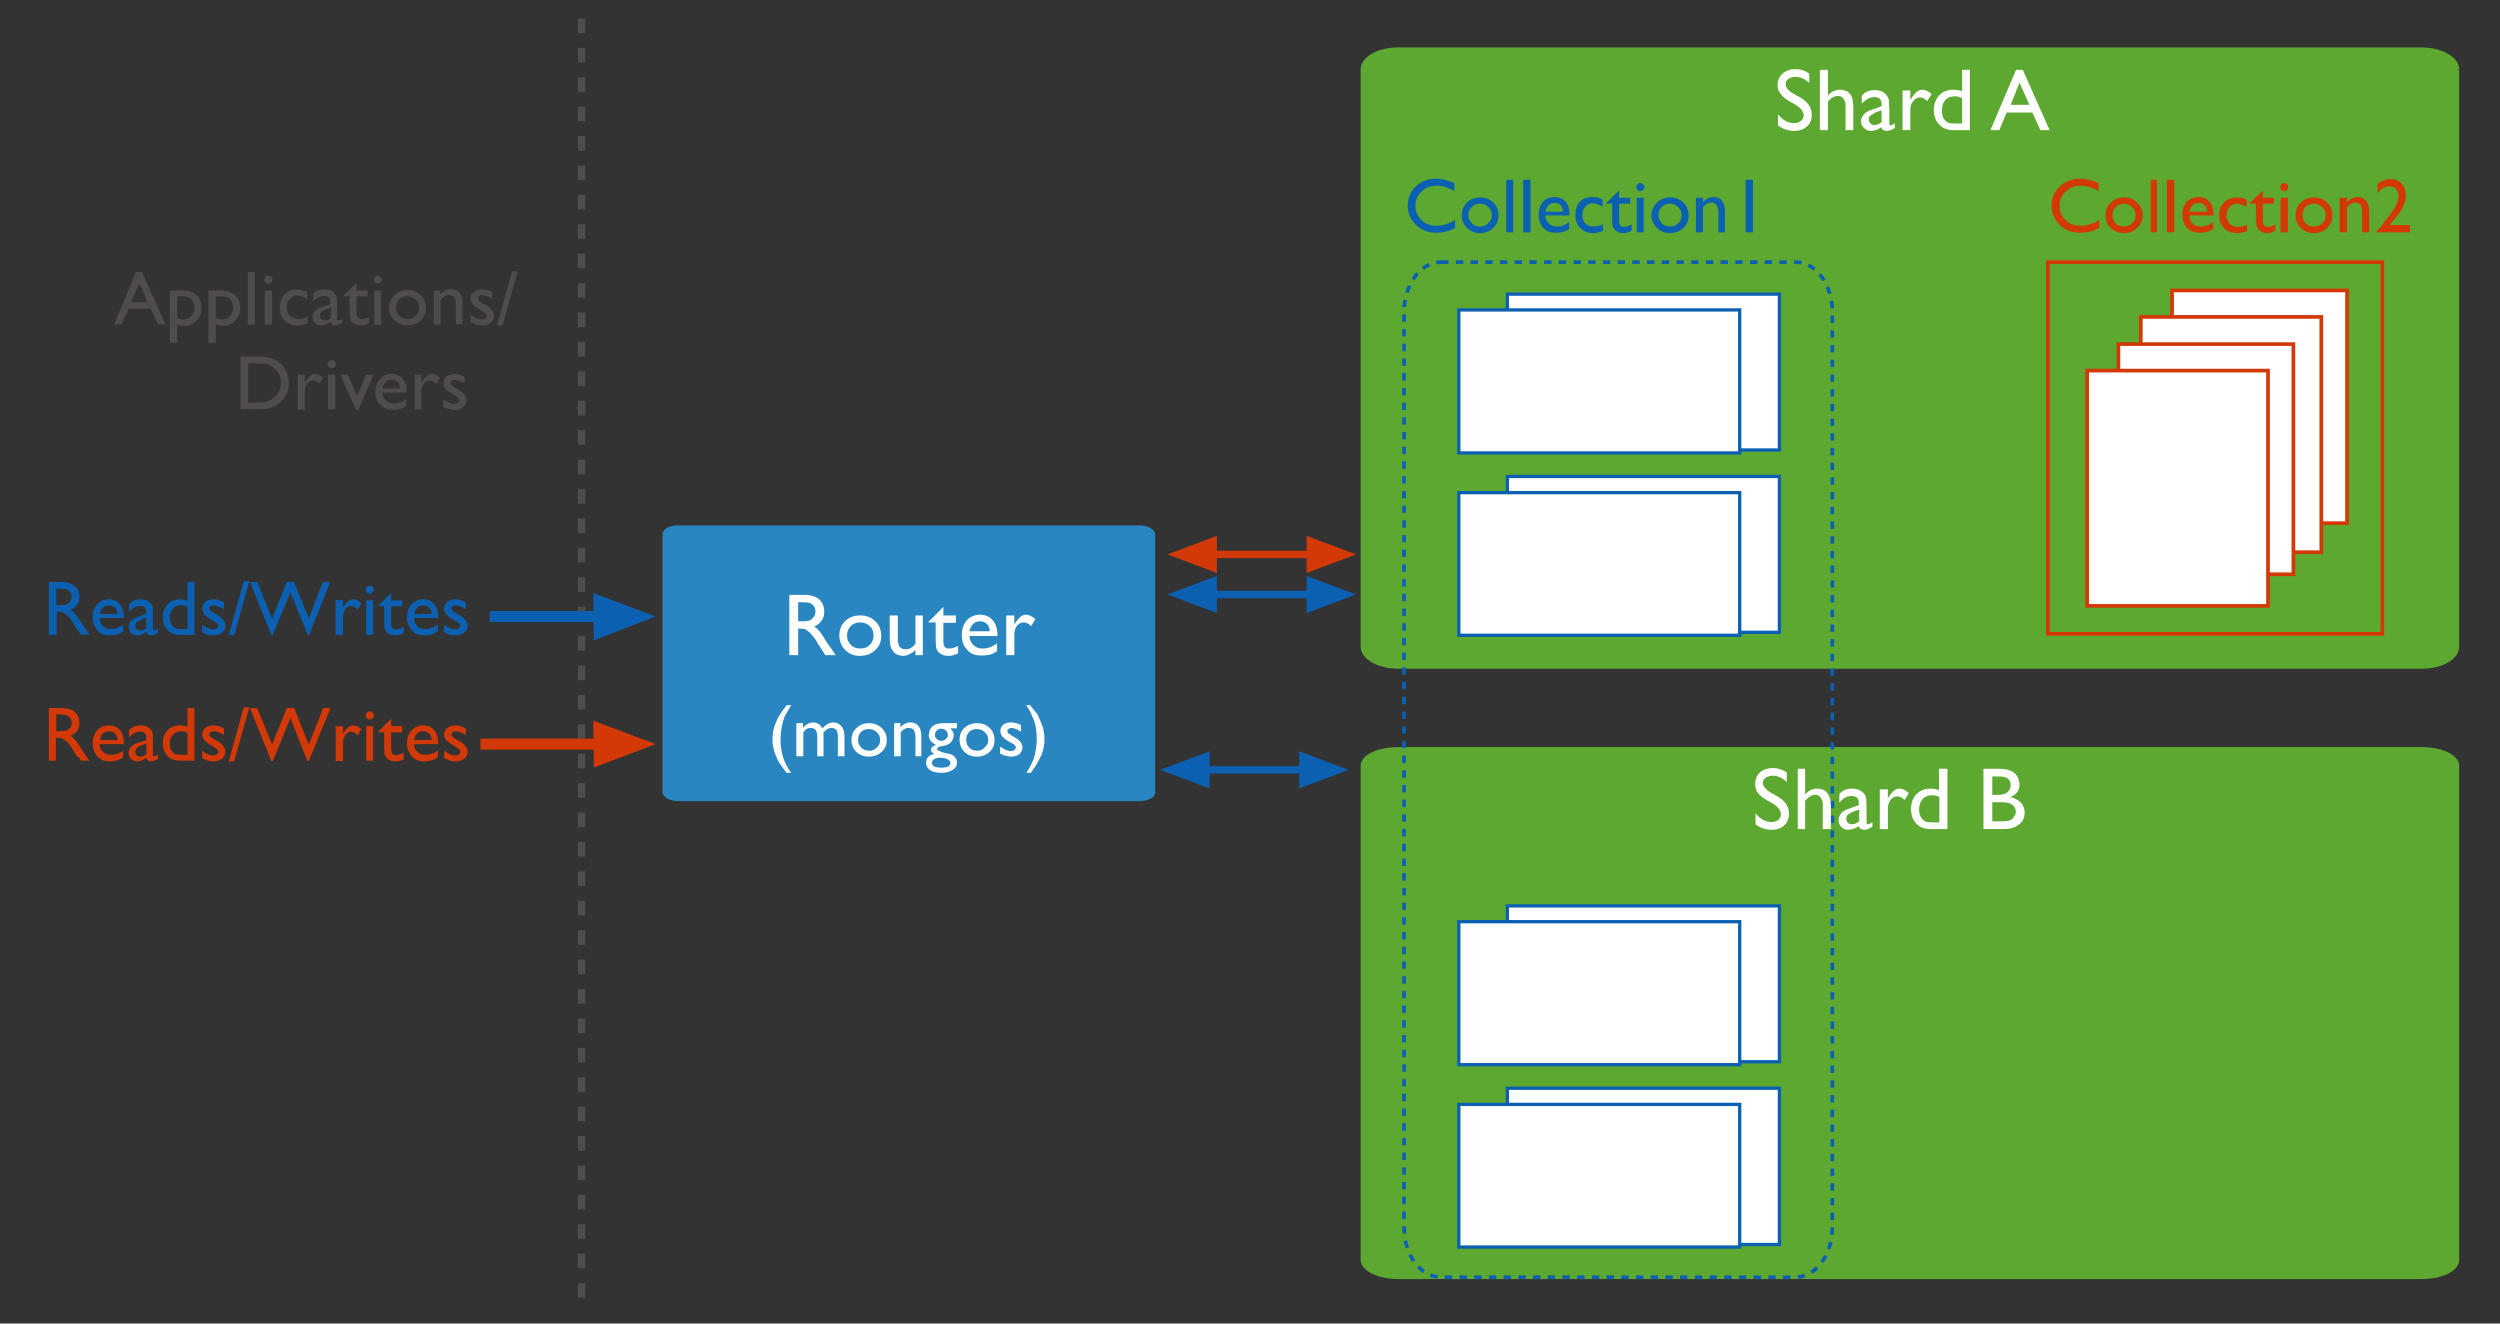 <svg xmlns="http://www.w3.org/2000/svg" height="360" width="680"><rect width="100%" height="100%" fill="#333333" stroke="none"/><path d="M314.2 145.3c0-1.3-2-2.4-4.4-2.4H184.5c-2.4 0-4.3 1-4.3 2.4v70.2c0 1.3 2 2.4 4.3 2.4h125.3c2.5 0 4.4-1 4.4-2.4v-70.2" fill="#2a86c0"/><path d="M214.7 178.2v-16.4h4.1q2.5 0 4 1.2 1.4 1.3 1.4 3.4 0 1.4-.7 2.4t-2 1.6q.7.5 1.5 1.4.7.9 2 3.1l1.5 2.1.8 1.2h-2.8l-.7-1.1-.1-.2-.5-.7-.7-1.1-.8-1.3-1.3-1.6-1.1-.9q-.5-.3-1.6-.3h-.6v7.2h-2.4zm3-14.4h-.6v5.2h.8q1.8 0 2.5-.3.6-.4 1-1t.4-1.4q0-.7-.4-1.4-.4-.6-1.2-.9-.7-.2-2.4-.2zm16.3 3.6q2.5 0 4.1 1.6 1.6 1.5 1.6 4 0 2.3-1.6 3.8-1.7 1.6-4.2 1.6-2.4 0-4-1.6t-1.6-4q0-2.3 1.6-3.9 1.6-1.5 4.1-1.5zm0 1.9q-1.6 0-2.6 1t-1 2.6q0 1.5 1 2.5t2.6 1q1.6 0 2.6-1t1-2.6q0-1.5-1-2.5-1.1-1-2.7-1zm15 8.9v-1.4q-.7.7-1.6 1.1-.9.5-1.7.5-1 0-2-.5-.8-.6-1.2-1.4-.5-1-.5-3v-6.1h2.2v6.1q0 1.7.5 2.4t1.7.7q1.5 0 2.6-1.5v-7.7h2v10.8h-2zm3.6-9.1l4-4v2.3h3.4v2h-3.4v5.2q0 1.8 1.5 1.8 1.2 0 2.5-.7v2q-1.3.7-2.7.7-1.5 0-2.5-.9l-.5-.6-.3-.8-.1-2v-4.8h-2v-.2zm18.7 3.9h-7.6q.1 1.5 1 2.4 1 1 2.5 1 2.1 0 4-1.4v2.1q-1 .7-2 1-1 .2-2.3.2-1.8 0-2.9-.7-1-.7-1.8-2-.6-1.2-.6-2.9 0-2.4 1.4-4 1.4-1.5 3.6-1.5 2.1 0 3.4 1.5 1.3 1.5 1.3 4v.3zm-7.5-1.3h5.4q0-1.3-.8-2-.7-.7-1.8-.7-1.2 0-1.9.7t-1 2zm12.1-4.3v2.5l.1-.2q1.5-2.5 3-2.5 1.3 0 2.6 1.2l-1.1 1.9q-1.1-1-2-1-1.1 0-1.9.9-.7 1-.7 2.3v5.7h-2.2v-10.8h2.2z" font-size="24" font-family="GillSans" fill="#fff"/><path d="M214 191.8h1.2l-1.8 3.1q-.5 1.3-.8 3-.3 1.7-.3 3.2 0 5.3 2.9 9.1H214l-.3-.3-1.6-2.2q-.6-.9-1.1-2.2-.9-2.2-.9-4.4 0-2.4.9-4.5.8-2.1 3-4.8zm10 7.3v6.6h-1.7v-5q0-1.5-.4-2.1-.4-.6-1.4-.6-.6 0-1 .2-.5.3-1 1v6.5h-1.9v-9h1.8v1.2q1.4-1.4 2.7-1.4 1.7 0 2.6 1.6 1.4-1.6 3-1.6 1.3 0 2.1 1 .9.9.9 2.9v5.3h-1.8v-5.4q0-1-.4-1.7-.5-.6-1.4-.6-1 0-2 1.1zm12.4-2.4q2 0 3.4 1.3t1.4 3.3q0 2-1.4 3.2-1.4 1.3-3.5 1.3-2 0-3.4-1.3-1.3-1.3-1.3-3.3 0-2 1.4-3.2 1.3-1.3 3.4-1.3zm-.1 1.6q-1.3 0-2.1.8t-.8 2.1q0 1.3.8 2.1.9.9 2.2.9 1.3 0 2.1-.9.9-.8.9-2 0-1.4-1-2.2-.8-.8-2.1-.8zm8.6-1.6v1.1q1.2-1.3 2.7-1.3.8 0 1.6.4.7.5 1 1.2.4.8.4 2.4v5.2H249v-5.2q0-1.3-.5-2-.4-.5-1.4-.5-1.2 0-2.1 1.2v6.5h-1.8v-9h1.8zm7.8 3.1q0-1.5 1-2.3 1-.8 2.9-.8h3.7v1.4h-1.8q.5.5.7 1 .2.4.2 1t-.4 1.3q-.4.7-1 1-.7.4-2.1.6-1 .2-1 .7 0 .3.4.5l1.3.5 2.2.5.8.6q.7.7.7 1.6 0 1.3-1.2 2-1.1.8-3 .8-2 0-3.1-.7-1.1-.8-1.1-2 0-2 2.2-2.4-.9-.6-.9-1.2 0-.4.4-.8l1-.5q-2-.9-2-2.8zm3.3-1.6q-.7 0-1.2.5t-.5 1.2q0 .7.5 1.1.5.5 1.2.5.8 0 1.3-.5t.5-1.1q0-.7-.5-1.2t-1.3-.5zm-.4 7.9q-1 0-1.5.4-.6.3-.6 1 0 1.3 2.5 1.3 1.2 0 1.9-.3.6-.4.6-1t-.8-1q-.8-.4-2.1-.4zm10.2-9.4q2 0 3.4 1.3 1.3 1.3 1.3 3.3 0 2-1.3 3.2-1.4 1.3-3.5 1.3-2 0-3.4-1.3-1.3-1.3-1.3-3.3 0-2 1.3-3.2 1.4-1.3 3.5-1.3zm-.1 1.6q-1.3 0-2.1.8t-.8 2.1q0 1.3.8 2.1.8.9 2.2.9 1.3 0 2-.9 1-.8 1-2 0-1.4-1-2.2-.8-.8-2.1-.8zm6.3 6.7v-1.9l1.6.9q.8.3 1.3.3.6 0 1-.3t.4-.7q0-.3-.3-.6-.2-.3-1.1-.7-1.7-1-2.3-1.7-.5-.7-.5-1.5 0-1 .8-1.7.8-.6 2-.6 1.4 0 2.8.7v1.8q-1.6-1-2.6-1-.5 0-.8.3-.3.2-.3.5 0 .4.2.6l1 .7.7.4q2.2 1.2 2.2 2.8 0 1-.8 1.8-.9.7-2.2.7-.8 0-1.5-.2-.6-.1-1.5-.6zm8.2 5.2h-1q1.2-1.9 1.7-3.2.6-1.3.8-3 .3-1.5.3-3 0-1.7-.3-3.3-.3-1.6-1-3-.5-1.4-1.6-2.9h1.1l.3.4 1.7 2.1 1 2.3q.9 2.1.9 4.4 0 2.2-.8 4.3l-1 2q-.5 1-2 3z" font-size="20" font-family="GillSans" fill="#fff"/><path d="M668.4 208.3c0-2.6-4.4-4.6-9.7-4.6H380.3c-5.3 0-9.7 2-9.7 4.6v134.4c0 2.6 4.4 4.7 9.7 4.7h278.4c5.3 0 9.7-2 9.7-4.7V208.3" fill="#5ca831"/><path d="M668.4 208.3c0-2.6-4.4-4.6-9.7-4.6H380.3c-5.3 0-9.7 2-9.7 4.6v134.4c0 2.6 4.4 4.7 9.7 4.7h278.4c5.3 0 9.7-2 9.7-4.7V208.3" stroke="#5ca831" fill="none"/><path d="M668.4 18.9c0-3-4.4-5.5-9.7-5.5H380.3c-5.3 0-9.7 2.4-9.7 5.5v157c0 3 4.4 5.5 9.7 5.5h278.4c5.3 0 9.7-2.4 9.7-5.5V19" fill="#5ca831"/><path d="M668.4 18.9c0-3-4.4-5.5-9.7-5.5H380.3c-5.3 0-9.7 2.4-9.7 5.5v157c0 3 4.4 5.5 9.7 5.5h278.4c5.3 0 9.7-2.4 9.7-5.5V19" stroke="#5ca831" fill="none"/><path d="M590.8 79h47.6v63.3h-47.6z" fill="#fff"/><path d="M590.8 79h47.6v63.3h-47.6z" stroke="#d33907" fill="none"/><path d="M582.3 86.2h49.1v64h-49.1z" fill="#fff"/><path d="M582.3 86.2h49.1v64h-49.1z" stroke="#d33907" fill="none"/><path d="M576.2 93.6h47.6v62.6h-47.6z" fill="#fff"/><path d="M576.2 93.6h47.6v62.6h-47.6z" stroke="#d33907" fill="none"/><path d="M567.7 100.8h49.2v64h-49.2z" fill="#fff"/><path d="M567.7 100.8h49.2v64h-49.2z" stroke="#d33907" fill="none"/><path d="M557 71.3h91v101.1h-91z" stroke="#d33907" fill="none"/><path d="M571 59.9V62q-2.3 1.3-5.2 1.3-2.4 0-4.1-1-1.7-1-2.7-2.7-1-1.7-1-3.6 0-3.2 2.3-5.3 2.2-2.1 5.5-2.1 2.3 0 5 1.2V52q-2.5-1.5-4.9-1.5-2.5 0-4 1.6-1.7 1.5-1.7 3.9 0 2.3 1.6 3.8 1.6 1.6 4 1.6 2.7 0 5.2-1.6zm6.8-6.2q2.1 0 3.5 1.4 1.5 1.4 1.5 3.5 0 2-1.5 3.4-1.4 1.4-3.6 1.4-2.1 0-3.6-1.4-1.4-1.4-1.4-3.4 0-2.1 1.4-3.5 1.5-1.4 3.7-1.4zm-.1 1.7q-1.4 0-2.2.9-.9.9-.9 2.2 0 1.4.9 2.3.9.8 2.2.8 1.4 0 2.3-.9.9-.8.9-2.2 0-1.3-1-2.2-.9-.9-2.2-.9zm7.2-6.5h1.8v14.3H585V48.9zm4.6 0h1.9v14.3h-2V48.9zm12.6 9.7h-6.6q0 1.4.9 2.2.8.8 2.2.8 1.8 0 3.4-1.2v1.9l-1.7.8q-.9.2-2 .2-1.6 0-2.6-.6-1-.7-1.5-1.7-.6-1.1-.6-2.6 0-2.1 1.2-3.5 1.3-1.3 3.2-1.3 1.9 0 3 1.3t1.1 3.5v.2zm-6.6-1h4.8q0-1.2-.7-1.8-.6-.6-1.6-.6t-1.6.6q-.7.6-.9 1.7zm15.7 3.4v1.8q-1.4.6-2.7.6-2.3 0-3.6-1.4-1.3-1.3-1.3-3.5T605 55q1.3-1.3 3.4-1.3l1.3.1q.6.1 1.4.5v2q-1.4-.9-2.6-.9-1.3 0-2 .9-.9.9-.9 2.3t.9 2.3q.9.8 2.3.8 1.1 0 2.5-.6zm.8-5.8l3.5-3.4v2h3v1.6h-3v4.7q0 1.6 1.4 1.6 1 0 2-.7v1.7q-1 .7-2.3.7-1.3 0-2.1-.8-.3-.2-.4-.5l-.3-.7q-.2-.5-.2-1.8v-4.2H612v-.2zm9.3-5.4q.5 0 .8.3.3.3.3.8 0 .4-.3.8-.3.3-.8.3-.4 0-.8-.3-.3-.4-.3-.8t.3-.8q.4-.3.8-.3zm-1 4h2v9.4h-2v-9.4zm9.1-.1q2.2 0 3.6 1.4t1.4 3.5q0 2-1.4 3.4t-3.6 1.4q-2.2 0-3.6-1.4t-1.4-3.4q0-2.1 1.4-3.5 1.5-1.4 3.6-1.4zm0 1.7q-1.4 0-2.3.9-.8.9-.8 2.2 0 1.4.9 2.3.8.8 2.2.8 1.4 0 2.3-.9.9-.8.9-2.2 0-1.3-1-2.2-.9-.9-2.3-.9zm9-1.6V55q1.2-1.4 2.8-1.4.9 0 1.6.4.8.5 1.2 1.3.4.8.4 2.5v5.4h-1.9v-5.4q0-1.4-.4-2-.5-.7-1.5-.7-1.3 0-2.2 1.3v6.8h-2v-9.4h2zm11.6 7.4h5.5v2h-9.1V63l.9-1 3.2-4.2q1.2-1.8 1.5-2.7.4-.8.4-1.7 0-1.2-.7-2-.7-.7-1.8-.7-.9 0-1.7.5-.9.5-1.5 1.4V50q1.7-1.3 3.4-1.3 1.9 0 3.1 1.2 1.2 1.3 1.2 3.2 0 .9-.3 1.9-.3 1-1 2.2-.8 1.3-2.7 3.5l-.4.5z" font-size="21" font-family="GillSans" fill="#d33907"/><path d="M488.4 28.5l-1.8-1q-1.6-1-2.3-2-.8-1-.8-2.3 0-2 1.4-3.2 1.3-1.2 3.5-1.2 2 0 3.7 1.2v2.6q-1.7-1.7-3.8-1.7-1.1 0-1.9.6-.7.5-.7 1.3t.5 1.4q.6.7 1.8 1.4l1.8 1q3 1.8 3 4.6 0 2-1.3 3.2-1.4 1.2-3.5 1.2-2.4 0-4.4-1.5v-3q2 2.4 4.4 2.4 1.1 0 1.8-.6.8-.6.8-1.5 0-1.5-2.2-2.9zM495 19h2.2v7q1.3-1.6 3.3-1.6 1 0 2 .5.8.6 1.2 1.5.4 1 .4 2.9v6.1H502v-6.7q0-1.1-.6-1.9-.6-.7-1.5-.7-.7 0-1.4.4-.6.3-1.3 1.2v7.7H495V19zm18.9 10v4.5q0 .6.3.6.4 0 1.2-.6v1.3q-.7.5-1.1.6l-1 .2q-1.3 0-1.6-1-1.3 1-2.9 1-1 0-1.8-.8-.8-.7-.8-1.8 0-1 .8-1.9.7-.8 2-1.2l2.8-1v-.6q0-1.9-2-1.9-1.7 0-3.4 1.8V26q1.3-1.5 3.6-1.5 1.7 0 2.8 1l.6.7.4 1V29zm-2.1 4.3V30l-1.5.5-1.5.9q-.5.4-.5 1 0 .8.5 1.2.4.4 1 .4 1.1 0 2-.8zm7.8-8.7v2.5l.2-.2q1.5-2.5 3-2.5 1.3 0 2.6 1.2l-1.2 1.9q-1-1-2-1t-1.8 1q-.8 1-.8 2.3v5.6h-2.1V24.6h2.1zm14.1-5.6h2.1v16.4h-4.5q-2.4 0-3.8-1.5-1.5-1.5-1.5-4 0-2.4 1.5-4 1.5-1.5 3.8-1.5 1.1 0 2.4.4V19zm0 14.6v-6.9q-1-.5-2-.5-1.6 0-2.6 1-.9 1.1-.9 2.9 0 1.7.8 2.6.5.5 1 .7.6.2 2 .2h1.7zM548.5 19h1.7l7.3 16.4H555l-2.2-4.8h-7l-2 4.8h-2.4l7-16.5zm3.5 9.5l-2.7-6-2.4 6h5z" font-size="24" font-family="GillSans" fill="#fff"/><path d="M410 246.4h74v42.4h-74z" fill="#fff"/><path d="M410 246.4h74v42.4h-74z" stroke="#0c60b2" stroke-width=".9" fill="none"/><path d="M396.8 250.7h76.4v38.9h-76.4z" fill="#fff"/><path d="M396.8 250.7h76.4v38.9h-76.4z" stroke="#0c60b2" stroke-width=".9" fill="none"/><path d="M410 296h74v42.5h-74z" fill="#fff"/><path d="M410 296h74v42.5h-74z" stroke="#0c60b2" stroke-width=".9" fill="none"/><path d="M396.8 300.4h76.4v38.8h-76.4z" fill="#fff"/><path d="M396.8 300.4h76.4v38.8h-76.4z" stroke="#0c60b2" stroke-width=".9" fill="none"/><path d="M410 80h74v42.4h-74z" fill="#fff"/><path d="M410 80h74v42.4h-74z" stroke="#0c60b2" stroke-width=".9" fill="none"/><path d="M396.8 84.3h76.4v38.9h-76.4z" fill="#fff"/><path d="M396.8 84.3h76.4v38.9h-76.4z" stroke="#0c60b2" stroke-width=".9" fill="none"/><path d="M410 129.6h74V172h-74z" fill="#fff"/><path d="M410 129.6h74V172h-74z" stroke="#0c60b2" stroke-width=".9" fill="none"/><path d="M396.8 134h76.4v38.8h-76.4z" fill="#fff"/><path d="M396.8 134h76.4v38.8h-76.4z" stroke="#0c60b2" stroke-width=".9" fill="none"/><path d="M392 71.3h96.4c5.5 0 10 6 10 13.6v249c0 7.4-4.5 13.5-10 13.5H392c-5.6 0-10.1-6-10.1-13.6v-249c0-7.4 4.5-13.5 10-13.5z" stroke="#0c60b2" stroke-dasharray="2,2" fill="none"/><path d="M482.3 218.6l-1.8-1q-1.7-1-2.4-2t-.7-2.3q0-2 1.3-3.2 1.4-1.2 3.5-1.2 2 0 3.8 1.2v2.6q-1.8-1.7-3.8-1.7-1.2 0-2 .6-.7.5-.7 1.3t.6 1.4q.5.7 1.7 1.4l1.8 1q3 1.8 3 4.6 0 2-1.3 3.2-1.3 1.2-3.4 1.2-2.5 0-4.4-1.5v-3q1.9 2.4 4.4 2.4 1 0 1.8-.6.7-.6.7-1.5 0-1.5-2.1-2.9zm6.6-9.5h2.1v7q1.4-1.6 3.3-1.6 1.1 0 2 .5.8.6 1.2 1.5.5 1 .5 2.9v6.1h-2.2v-6.7q0-1.1-.6-1.9-.5-.7-1.5-.7-.7 0-1.3.4-.6.3-1.4 1.2v7.7h-2v-16.4zm18.8 9.9v4.6q0 .6.4.6t1.2-.6v1.3l-1.2.6q-.4.2-.9.2-1.4 0-1.6-1-1.4 1-3 1-1 0-1.8-.8-.7-.7-.7-1.8 0-1 .7-1.9.7-.8 2-1.2l2.8-1v-.6q0-1.9-2-1.9-1.7 0-3.3 1.8V216q1.2-1.5 3.5-1.5 1.8 0 2.8 1 .4.2.7.7.3.5.3 1l.1 1.8zm-2 4.4v-3.2l-1.5.5q-1.1.5-1.6.9-.4.4-.4 1 0 .8.4 1.2.4.4 1.1.4 1 0 2-.8zm7.8-8.7v2.5l.1-.2q1.5-2.5 3-2.5 1.3 0 2.6 1.2l-1.1 1.9q-1.1-1-2-1-1.1 0-1.9 1-.7 1-.7 2.3v5.6h-2.2v-10.8h2.2zm14-5.6h2.2v16.4H525q-2.4 0-3.8-1.5t-1.4-4q0-2.4 1.5-4 1.5-1.5 3.8-1.5 1 0 2.3.4v-5.8zm0 14.6v-6.9q-1-.5-2-.5-1.6 0-2.5 1-1 1.1-1 2.9 0 1.7.9 2.6.4.5 1 .7.5.2 2 .2h1.6zm17.5 1.8h-5.5v-16.4h4.3q2 0 3.2.6 1.1.5 1.7 1.5.6 1 .6 2.2 0 2.4-2.5 3.4 1.8.4 2.9 1.5 1 1.2 1 2.7 0 1.3-.6 2.3-.7 1-2 1.6-1.2.6-3 .6zm-1.1-14.3h-2v5h1.5q1.9 0 2.7-.8.8-.7.8-1.8 0-2.4-3-2.4zm.2 7h-2.2v5.2h2.3q1.9 0 2.6-.3.7-.3 1-1 .5-.5.5-1.3 0-.7-.4-1.3-.5-.7-1.3-1-.8-.3-2.5-.3z" font-size="24" font-family="GillSans" fill="#fff"/><path d="M395.8 59.9V62q-2.2 1.3-5.2 1.3-2.4 0-4-1-1.7-1-2.7-2.7-1-1.7-1-3.6 0-3.2 2.2-5.3 2.3-2.1 5.5-2.1 2.3 0 5 1.2V52q-2.5-1.5-4.8-1.5-2.5 0-4.1 1.6-1.7 1.5-1.7 3.9 0 2.3 1.6 3.8 1.6 1.6 4.1 1.6 2.6 0 5.1-1.6zm6.8-6.2q2.2 0 3.6 1.4t1.4 3.5q0 2-1.4 3.4-1.5 1.4-3.7 1.4-2 0-3.5-1.4-1.4-1.4-1.4-3.4 0-2.1 1.4-3.5t3.6-1.4zm0 1.7q-1.4 0-2.3.9-.9.9-.9 2.2 0 1.4 1 2.3.8.8 2.2.8 1.4 0 2.2-.9 1-.8 1-2.2 0-1.3-1-2.2-.9-.9-2.3-.9zm7.1-6.5h1.9v14.3h-1.9V48.9zm4.6 0h2v14.3h-2V48.9zm12.7 9.7h-6.7q.1 1.4 1 2.2.8.8 2.1.8 1.9 0 3.4-1.2v1.9q-.8.5-1.7.8-.8.2-2 .2-1.5 0-2.5-.6-1-.7-1.5-1.7-.6-1.1-.6-2.6 0-2.1 1.2-3.5 1.2-1.3 3.2-1.3 1.8 0 3 1.3 1 1.3 1 3.5v.2zm-6.6-1h4.7q0-1.2-.6-1.8-.6-.6-1.6-.6t-1.7.6q-.6.6-.8 1.7zM436 61v1.8q-1.3.6-2.7.6-2.2 0-3.5-1.4-1.3-1.3-1.3-3.5t1.2-3.6q1.3-1.3 3.4-1.3l1.3.1 1.5.5v2q-1.5-.9-2.7-.9-1.2 0-2 .9t-.8 2.3q0 1.4.8 2.3.9.8 2.4.8 1 0 2.5-.6zm.9-5.8l3.5-3.4v2h3v1.6h-3v4.7q0 1.6 1.3 1.6 1 0 2.1-.7v1.7q-1 .7-2.3.7-1.3 0-2.2-.8l-.4-.5-.3-.7-.1-1.8v-4.2h-1.6v-.2zm9.3-5.4q.4 0 .7.3.4.3.4.8 0 .4-.4.8-.3.3-.7.3-.5 0-.8-.3-.3-.4-.3-.8t.3-.8q.3-.3.8-.3zm-1 4h1.9v9.4h-1.9v-9.4zm9.1-.1q2.1 0 3.6 1.4 1.4 1.4 1.4 3.5 0 2-1.4 3.4-1.5 1.4-3.7 1.4-2.1 0-3.5-1.4-1.5-1.4-1.5-3.4 0-2.1 1.5-3.5 1.4-1.4 3.6-1.4zm-.1 1.7q-1.4 0-2.2.9-.9.9-.9 2.2 0 1.4 1 2.3.8.8 2.2.8 1.3 0 2.2-.9.9-.8.9-2.2 0-1.3-1-2.2-.8-.9-2.2-.9zm9-1.6V55q1.3-1.4 2.9-1.4.8 0 1.6.4.8.5 1.1 1.3.4.8.4 2.5v5.4h-1.8v-5.4q0-1.4-.5-2-.4-.7-1.4-.7-1.4 0-2.3 1.3v6.8h-1.9v-9.4h2zm11.6-4.9h2v14.3h-2V48.9z" font-size="21" font-family="GillSans" fill="#0c60b2"/><path d="M13.3 207v-14.4h3.6q2.1 0 3.4 1 1.3 1.2 1.3 3 0 1.2-.6 2.2-.7.9-1.8 1.3.7.5 1.3 1.2.7.8 1.9 2.8l1.2 1.8.7 1H22l-.6-1H21l-.4-.7-.6-1-.7-1.1q-.6-.9-1.2-1.4l-1-.8q-.3-.2-1.3-.2h-.6v6.2h-2zm2.6-12.7h-.6v4.6h.8q1.6 0 2.1-.3.6-.3 1-.8.3-.5.3-1.2t-.4-1.3q-.4-.5-1-.7-.7-.3-2.2-.3zm17.8 8.1h-6.6q0 1.3.9 2.1.8.8 2.1.8 1.9 0 3.4-1.1v1.8q-.8.6-1.7.8-.8.3-2 .3-1.5 0-2.5-.7-1-.6-1.5-1.7-.6-1.1-.6-2.5 0-2.2 1.2-3.5 1.2-1.4 3.2-1.4 1.9 0 3 1.3t1.1 3.5v.3zm-6.6-1.1H32q-.1-1.2-.7-1.8-.6-.6-1.6-.6t-1.7.6q-.6.6-.8 1.8zm14.5 0v4q0 .4.4.4.3 0 1-.5v1.2l-1 .5-.8.2q-1.2 0-1.4-1-1.2 1-2.5 1-1 0-1.7-.7-.6-.6-.6-1.6t.6-1.6q.6-.7 1.8-1.1l2.4-.8v-.5q0-1.8-1.7-1.8-1.5 0-3 1.6v-2q1.1-1.3 3.2-1.3 1.5 0 2.4.8l.6.7.3.8v1.7zm-1.8 3.8v-2.8l-1.2.4q-1 .4-1.4.8-.4.4-.4 1 0 .5.4 1 .4.3 1 .3.9 0 1.6-.7zM51 192.6h1.9v14.3h-4q-2.1 0-3.4-1.3-1.2-1.3-1.2-3.5 0-2.1 1.3-3.5 1.3-1.3 3.3-1.3 1 0 2.1.4v-5.1zm0 12.7v-6q-.9-.4-1.8-.4-1.4 0-2.2 1-.8.8-.8 2.4 0 1.4.7 2.2.4.5 1 .7l1.7.1H51zm4 .9v-2q.7.6 1.6 1 .8.3 1.3.3.6 0 1-.3.5-.3.5-.7 0-.4-.3-.7l-1.2-.8q-1.8-1-2.3-1.7-.6-.7-.6-1.5 0-1.1.8-1.8.9-.7 2.2-.7 1.4 0 2.9.8v1.8q-1.7-1-2.7-1-.6 0-1 .3-.3.2-.3.6 0 .3.3.6l1.1.7.7.4q2.3 1.3 2.3 3 0 1.1-.9 1.9-.9.7-2.3.7-.8 0-1.5-.2l-1.7-.7zm7.2.9l4.1-14.7h1.5l-4.1 14.7h-1.5zm25.7-14.5h2L84 207h-.4L79 195.3 74.2 207h-.4L68 192.6h2l4 9.9 4-9.9h2l4 9.9 3.9-9.9zm5.4 4.9v2.2-.2q1.4-2.2 2.8-2.2 1 0 2.2 1l-1 1.7q-1-1-1.8-1-1 0-1.6 1-.6.8-.6 2v5h-2v-9.5h2zm7.2-4q.5 0 .8.3.4.4.4.8 0 .5-.4.8-.3.3-.8.3-.4 0-.7-.3-.3-.3-.3-.8 0-.4.3-.7.3-.4.7-.4zm-.9 4h1.9v9.4h-1.9v-9.4zm3.3 1.5l3.5-3.5v2h3v1.7h-3v4.6q0 1.6 1.3 1.6 1 0 2.1-.7v1.8q-1 .6-2.3.6-1.3 0-2.2-.8l-.4-.5q-.2-.2-.3-.7l-.1-1.7v-4.2h-1.6v-.2zm16.3 3.4h-6.6q0 1.3.9 2.1.8.8 2.2.8 1.8 0 3.4-1.1v1.8q-.9.6-1.7.8-.9.3-2 .3-1.6 0-2.6-.7-1-.6-1.5-1.7-.6-1.1-.6-2.5 0-2.2 1.2-3.5 1.3-1.4 3.2-1.4 1.9 0 3 1.3t1.1 3.5v.3zm-6.6-1.1h4.8q0-1.2-.7-1.8-.6-.6-1.6-.6t-1.6.6q-.7.6-.9 1.8zm8.2 4.9v-2l1.6 1q.8.3 1.4.3.6 0 1-.3t.4-.7q0-.4-.3-.7l-1.1-.8q-1.8-1-2.4-1.7-.6-.7-.6-1.5 0-1.1.9-1.8.8-.7 2.2-.7 1.3 0 2.8.8v1.8q-1.7-1-2.7-1-.6 0-.9.3-.3.2-.3.6 0 .3.3.6l1 .7.7.4q2.4 1.3 2.4 3 0 1.1-1 1.9-.9.7-2.3.7-.8 0-1.5-.2l-1.6-.7z" font-size="21" font-family="GillSans" fill="#d33907"/><path d="M13.3 172.7v-14.4h3.6q2.1 0 3.4 1.1 1.3 1 1.3 3 0 1.2-.6 2-.7 1-1.8 1.5.7.4 1.3 1.2.7.8 1.9 2.7l1.2 1.8.7 1H22l-.6-.9-.2-.2-.4-.5-.6-1-.7-1.2q-.6-.9-1.2-1.4-.5-.5-1-.7-.3-.3-1.3-.3h-.6v6.3h-2zm2.6-12.6h-.6v4.5h.8q1.6 0 2.1-.3.6-.2 1-.8.3-.5.3-1.2t-.4-1.2q-.4-.6-1-.8-.7-.2-2.2-.2zm17.8 8h-6.6q0 1.4.9 2.2.8.8 2.1.8 1.9 0 3.4-1.2v1.8q-.8.6-1.7.9-.8.2-2 .2-1.5 0-2.5-.6-1-.7-1.5-1.8-.6-1-.6-2.5 0-2.2 1.2-3.5 1.2-1.4 3.2-1.4 1.9 0 3 1.4 1.1 1.3 1.1 3.5v.2zm-6.6-1.1H32q-.1-1.1-.7-1.7-.6-.6-1.6-.6t-1.7.6q-.6.6-.8 1.7zm14.5 0v4q0 .5.4.5.3 0 1-.5v1.1l-1 .6-.8.1q-1.2 0-1.4-1-1.2 1-2.5 1-1 0-1.7-.6-.6-.7-.6-1.7 0-.9.6-1.6.6-.7 1.8-1l2.4-1v-.4q0-1.7-1.7-1.7-1.5 0-3 1.6v-2q1.1-1.4 3.2-1.4 1.5 0 2.4.8l.6.7.3.9v1.6zm-1.8 3.8V168l-1.2.5-1.4.7q-.4.4-.4 1t.4 1q.4.3 1 .3.9 0 1.6-.7zM51 158.3h1.9v14.4h-4q-2.1 0-3.4-1.4-1.2-1.3-1.2-3.5 0-2 1.3-3.4t3.3-1.4q1 0 2.1.4v-5zm0 12.8v-6q-.9-.5-1.8-.5-1.4 0-2.2 1-.8.9-.8 2.4t.7 2.3q.4.4 1 .6.4.2 1.7.2H51zm4 .9v-2l1.6.9q.8.3 1.3.3.6 0 1-.3.5-.3.5-.7 0-.4-.3-.6l-1.2-.8q-1.8-1-2.3-1.7-.6-.8-.6-1.6 0-1 .8-1.8.9-.7 2.2-.7 1.4 0 2.9.8v1.9q-1.7-1-2.7-1-.6 0-1 .2-.3.2-.3.6 0 .3.3.6l1.1.7.7.4q2.3 1.4 2.3 3 0 1.1-.9 1.9-.9.7-2.3.7l-1.5-.1-1.7-.7zm7.2.8l4.1-14.7h1.5l-4.1 14.7h-1.5zm25.6-14.5h2l-5.7 14.4h-.4L79 161.1l-4.8 11.6h-.4L68 158.3h2l4 10 4-10h2l4 10 3.8-10zm5.5 4.9v2.2-.2q1.4-2.2 2.8-2.2 1 0 2.2 1.1l-1 1.7q-1-1-1.8-1-1 0-1.6.9-.6.9-.6 2v5h-2v-9.5h2zm7.2-3.9q.5 0 .8.3.4.3.4.8 0 .4-.4.7-.3.4-.8.4-.4 0-.7-.4-.3-.3-.3-.7 0-.5.3-.8.3-.3.7-.3zm-.9 4h1.9v9.4h-1.9v-9.5zm3.3 1.4l3.5-3.4v2h3v1.6h-3v4.6q0 1.7 1.3 1.7 1 0 2.1-.7v1.7q-1 .6-2.3.6-1.3 0-2.2-.7l-.4-.5-.3-.8-.1-1.7v-4.2h-1.6v-.2zm16.3 3.4h-6.6q0 1.4.9 2.2.8.8 2.2.8 1.8 0 3.4-1.2v1.8q-.9.6-1.8.9-.8.2-2 .2-1.5 0-2.5-.6-1-.7-1.5-1.8-.6-1-.6-2.5 0-2.2 1.2-3.5 1.3-1.4 3.2-1.4 1.9 0 3 1.4 1.1 1.3 1.1 3.5v.2zm-6.6-1.1h4.8q0-1.1-.7-1.7-.6-.6-1.6-.6t-1.6.6q-.7.6-.9 1.7zm8.2 5v-2l1.6.9q.8.3 1.4.3.6 0 1-.3t.4-.7q0-.4-.3-.6-.2-.3-1.1-.8-1.8-1-2.4-1.7-.6-.8-.6-1.6 0-1 .9-1.8.8-.7 2.2-.7 1.3 0 2.8.8v1.9q-1.7-1-2.7-1-.6 0-.9.2-.3.2-.3.6 0 .3.3.6l1 .7.7.4q2.4 1.4 2.4 3 0 1.1-1 1.9-.9.7-2.3.7l-1.5-.1-1.6-.7z" font-size="21" font-family="GillSans" fill="#0c60b2"/><path d="M158.2 5v350" stroke="#4f4c4b" stroke-width="2" stroke-dasharray="4,4" fill="none"/><g stroke="#0c60b2" stroke-width="3"><path d="M133.2 167.7h29.7" fill="none"/><path d="M163 172l11.1-4.3-11.2-4.2z" fill="#0c60b2"/></g><g stroke="#d33907" stroke-width="3"><path d="M130.7 202.4h32.2" fill="none"/><path d="M163 206.6l11.1-4.2-11.2-4.2z" fill="#d33907"/></g><g stroke="#d33907" stroke-width="2"><path d="M330 150.8h26.4" fill="none"/><path d="M330 147.2l-9.6 3.6 9.6 3.6zm26.4 7.2l9.6-3.6-9.6-3.6z" fill="#d33907"/></g><g stroke="#0c60b2" stroke-width="2"><path d="M330 161.7h26.4" fill="none"/><path d="M330 158.1l-9.6 3.6 9.6 3.6zm26.4 7.2l9.6-3.6-9.6-3.6z" fill="#0c60b2"/></g><g stroke="#0c60b2" stroke-width="2"><path d="M328 209.4h26.4" fill="none"/><path d="M328 205.8l-9.6 3.6 9.6 3.6zm26.4 7.2l9.6-3.6-9.6-3.6z" fill="#0c60b2"/></g><path d="M37.2 74h1.4L45 88.2h-2L41 84h-6l-2 4.3h-2L37 74zm3 8.3L37.9 77l-2.2 5.2h4.5zm6 10.8V79h3.3q2.5 0 4 1.3 1.3 1.2 1.3 3.5 0 2-1.3 3.4t-3.3 1.4q-1 0-2-.4v5h-2zm3.3-12.5h-1.3v5.9q.8.4 1.8.4 1.3 0 2.1-1 .8-.8.8-2.3 0-.9-.4-1.6-.3-.7-1-1-.7-.4-2-.4zm7.2 12.5V79H60q2.5 0 4 1.3 1.3 1.2 1.3 3.5 0 2-1.3 3.4t-3.3 1.4q-1 0-2-.4v5h-2zM60 80.6h-1.3v5.9q.8.4 1.8.4 1.3 0 2.1-1 .8-.8.8-2.3 0-.9-.4-1.6-.3-.7-1-1-.7-.4-2-.4zm7.4-6.6h1.9v14.3h-1.9V74zm5.6 1q.4 0 .8.3.3.3.3.7 0 .5-.3.8-.4.3-.8.3-.5 0-.8-.3-.3-.3-.3-.8 0-.4.3-.7.3-.4.8-.4zm-1 4h2v9.3h-2V79zm11.7 7.1V88q-1.4.5-2.8.5-2.2 0-3.5-1.3-1.3-1.3-1.3-3.5 0-2.3 1.3-3.6 1.2-1.4 3.3-1.4.8 0 1.3.2l1.5.5v2q-1.4-1-2.7-1-1.2 0-2 1-.8.8-.8 2.2 0 1.5.8 2.3 1 .9 2.4.9 1 0 2.5-.7zm8-3.4v4q0 .5.3.5.4 0 1.1-.5v1.1l-1 .5-.8.2q-1.2 0-1.4-1-1.2 1-2.6 1-1 0-1.6-.7-.7-.6-.7-1.6 0-.9.7-1.6.6-.7 1.8-1.1l2.4-.8v-.5q0-1.7-1.7-1.7-1.6 0-3 1.5v-2q1-1.3 3.1-1.3 1.6 0 2.5.8l.5.7q.3.4.3.9l.1 1.6zM90 86.5v-2.8l-1.3.5q-1 .3-1.3.7-.4.4-.4 1t.4 1q.3.3 1 .3.8 0 1.6-.7zm3.4-6.1L97 77v2h3v1.6h-3v4.6q0 1.6 1.3 1.6 1 0 2.1-.6v1.7q-1 .6-2.3.6-1.3 0-2.2-.7l-.4-.5-.3-.8-.1-1.7v-4.2h-1.7v-.2zm9.3-5.4q.5 0 .8.3.4.3.4.7 0 .5-.4.8-.3.3-.8.3-.4 0-.7-.3-.3-.3-.3-.8 0-.4.3-.7.3-.4.7-.4zm-.9 4h1.9v9.3h-1.9V79zm9.1-.1q2.1 0 3.6 1.4 1.4 1.4 1.4 3.5 0 2-1.5 3.4-1.4 1.3-3.6 1.3-2.1 0-3.5-1.4-1.5-1.3-1.5-3.4 0-2 1.5-3.4 1.4-1.4 3.6-1.4zm-.1 1.7q-1.4 0-2.2.8-.9 1-.9 2.3 0 1.3.9 2.2.9.9 2.3.9 1.3 0 2.2-.9.9-.9.9-2.2 0-1.4-1-2.3-.8-.8-2.2-.8zm9-1.6v1q1.3-1.4 2.8-1.4 1 0 1.7.5.7.4 1.1 1.2.4.8.4 2.5v5.4H124V83q0-1.5-.5-2.1-.4-.6-1.4-.6-1.4 0-2.3 1.3v6.7H118V79h2zm8.2 8.7v-2l1.6.9q.8.3 1.4.3.6 0 1-.3t.4-.7q0-.4-.3-.7l-1.1-.7q-1.8-1-2.4-1.8-.6-.7-.6-1.5 0-1.1.9-1.8.8-.7 2.2-.7 1.4 0 2.8.8v1.8q-1.7-1-2.7-1-.6 0-.9.3-.3.2-.3.6 0 .3.3.6l1 .7.7.4q2.4 1.3 2.4 3 0 1.1-1 1.9-.8.7-2.3.7-.8 0-1.5-.2l-1.6-.6zm7.2.8l4.1-14.7h1.5l-4.1 14.7h-1.5zm-69.8 22.8V97h4.9q2.9 0 4.6.9 1.7.9 2.7 2.6 1 1.7 1 3.7 0 1.4-.6 2.7-.5 1.3-1.5 2.3-1 1-2.5 1.6l-1.5.4-2.5.1h-4.6zM70 98.8h-2.5v10.7H70q1.5 0 2.4-.2.8-.2 1.4-.6.6-.3 1-.8 1.6-1.5 1.6-3.8t-1.6-3.8l-1.3-.9-1.4-.5H70zm12.9 3.1v2.2l.1-.2q1.4-2.2 2.7-2.2 1 0 2.2 1l-1 1.7q-1-.9-1.8-.9-.9 0-1.5.9-.7.8-.7 2v5H81v-9.5h2zm7.3-3.9q.5 0 .8.2.3.4.3.8 0 .5-.3.8-.3.3-.8.3-.4 0-.8-.3-.3-.3-.3-.8 0-.4.3-.7.4-.4.8-.4zm-1 3.9h2v9.4h-2V102zm10.4 0h2l-4.1 9.6h-.7l-4.2-9.6h2l2.5 5.8 2.5-5.8zm11 4.9H104q0 1.3 1 2.1.7.8 2 .8 2 0 3.5-1.1v1.8q-.9.6-1.7.8-.9.3-2 .3-1.6 0-2.5-.7-1-.6-1.6-1.7-.6-1.1-.6-2.5 0-2.2 1.3-3.5 1.2-1.4 3.1-1.4 1.9 0 3 1.3t1.1 3.5v.3zm-6.6-1.1h4.8q0-1.2-.7-1.8-.6-.6-1.6-.6t-1.6.6q-.7.6-.9 1.8zm10.6-3.8v2.2l.1-.2q1.4-2.2 2.8-2.2 1 0 2.2 1l-1 1.7q-1-.9-1.8-.9-1 0-1.6.9-.7.8-.7 2v5h-1.8v-9.5h1.8zm5.9 8.8v-2l1.6.8q.9.4 1.4.4.6 0 1-.3t.4-.7q0-.4-.2-.7l-1.2-.8q-1.8-1-2.4-1.7-.5-.7-.5-1.5 0-1.1.8-1.8.9-.7 2.2-.7 1.4 0 2.8.8v1.8q-1.6-1-2.7-1-.5 0-.9.3-.3.2-.3.6 0 .3.3.6l1 .7.7.4q2.4 1.3 2.4 3 0 1.1-1 1.9-.8.7-2.2.7-.9 0-1.5-.2l-1.7-.6z" font-size="21" font-family="GillSans" fill="#4f4c4b"/></svg>